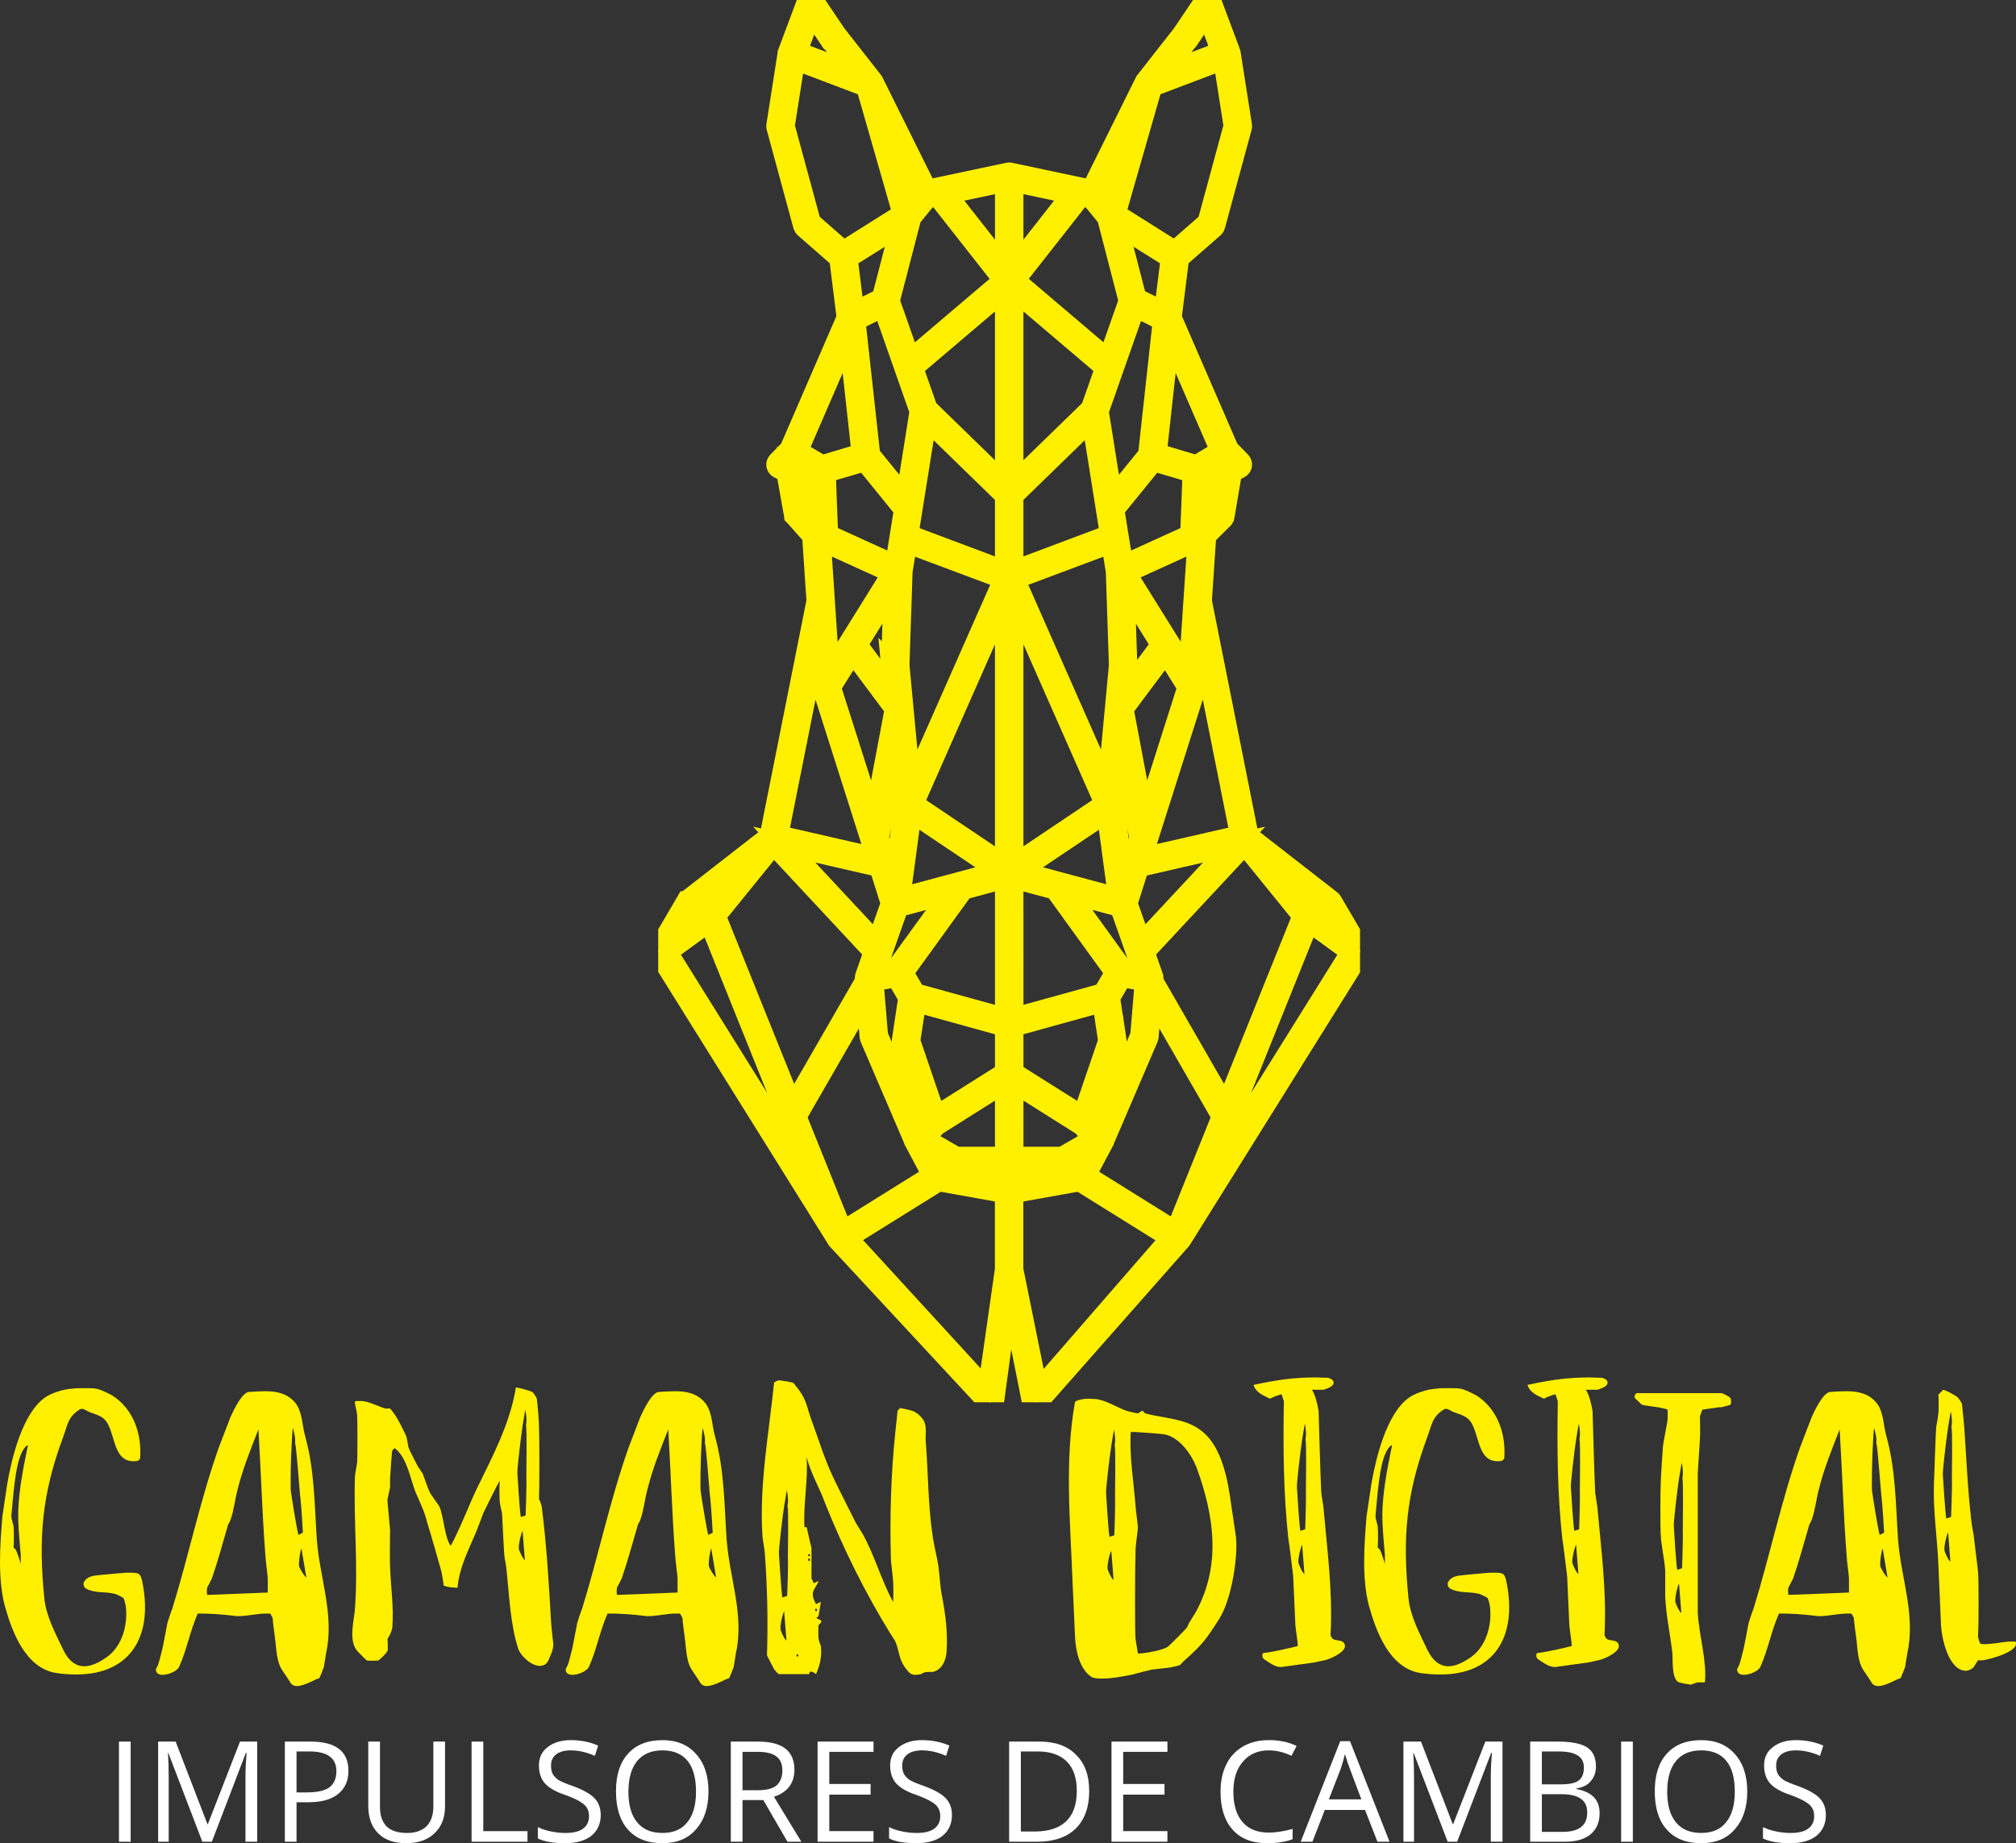 <?xml version="1.0" encoding="UTF-8" standalone="no"?>
<svg
   xmlns:dc="http://purl.org/dc/elements/1.1/"
   xmlns:cc="http://creativecommons.org/ns#"
   xmlns:rdf="http://www.w3.org/1999/02/22-rdf-syntax-ns#"
   xmlns:svg="http://www.w3.org/2000/svg"
   xmlns="http://www.w3.org/2000/svg"
   xmlns:xlink="http://www.w3.org/1999/xlink"
   xmlns:sodipodi="http://sodipodi.sourceforge.net/DTD/sodipodi-0.dtd"
   xmlns:inkscape="http://www.inkscape.org/namespaces/inkscape"
   width="86.167pt"
   height="78.8pt"
   viewBox="0 0 86.167 78.8"
   version="1.2"
   id="svg188"
   sodipodi:docname="GAMANDIGITAL.svg"
   inkscape:version="1.0.1 (3bc2e813f5, 2020-09-07)">
  <rect x="0" y="0" width="86.167" height="78.8" fill="#333333" stroke="none"/>
  <sodipodi:namedview
     pagecolor="#ffffff"
     bordercolor="#666666"
     borderopacity="1"
     objecttolerance="10"
     gridtolerance="10"
     guidetolerance="10"
     inkscape:pageopacity="0"
     inkscape:pageshadow="2"
     inkscape:window-width="1549"
     inkscape:window-height="893"
     id="namedview190"
     showgrid="false"
     inkscape:zoom="5.4270834"
     inkscape:cx="65.761081"
     inkscape:cy="49.824371"
     inkscape:window-x="258"
     inkscape:window-y="14"
     inkscape:window-maximized="0"
     inkscape:current-layer="surface1"
     inkscape:document-rotation="0"
     inkscape:pagecheckerboard="true" />
  <defs
     id="defs79">
    <g
       id="g74">
      <symbol
         overflow="visible"
         id="glyph1-0">
        <path
           style="stroke:none"
           d="M 0.562,-4.281 H 3.031 V 0 H 0.562 Z M 0.875,-0.312 H 2.719 V -3.984 H 0.875 Z m 0,0"
           id="path2" />
      </symbol>
      <symbol
         overflow="visible"
         id="glyph1-1">
        <path
           style="stroke:none"
           d="m 0.594,0 v -4.281 h 0.5 V 0 Z m 0,0"
           id="path5" />
      </symbol>
      <symbol
         overflow="visible"
         id="glyph1-2">
        <path
           style="stroke:none"
           d="M 2.484,0 1.031,-3.797 H 1.016 c 0.02,0.305 0.031,0.664 0.031,1.078 V 0 H 0.594 v -4.281 h 0.75 L 2.703,-0.75 H 2.719 l 1.375,-3.531 H 4.828 V 0 h -0.5 v -2.766 c 0,-0.312 0.016,-0.656 0.047,-1.031 H 4.344 L 2.891,0 Z m 0,0"
           id="path8" />
      </symbol>
      <symbol
         overflow="visible"
         id="glyph1-3">
        <path
           style="stroke:none"
           d="m 3.312,-3.031 c 0,0.43 -0.152,0.762 -0.453,1 C 2.566,-1.801 2.145,-1.688 1.594,-1.688 h -0.5 V 0 h -0.5 v -4.281 h 1.109 c 1.07,0 1.609,0.418 1.609,1.25 z m -2.219,0.922 h 0.438 c 0.445,0 0.77,-0.07 0.969,-0.219 0.195,-0.145 0.297,-0.375 0.297,-0.688 0,-0.281 -0.094,-0.488 -0.281,-0.625 -0.188,-0.145 -0.48,-0.219 -0.875,-0.219 H 1.094 Z m 0,0"
           id="path11" />
      </symbol>
      <symbol
         overflow="visible"
         id="glyph1-4">
        <path
           style="stroke:none"
           d="m 3.828,-4.281 v 2.766 c 0,0.492 -0.152,0.875 -0.453,1.156 C 3.082,-0.078 2.68,0.062 2.172,0.062 1.648,0.062 1.25,-0.078 0.969,-0.359 0.688,-0.641 0.547,-1.031 0.547,-1.531 v -2.75 h 0.5 v 2.797 c 0,0.355 0.094,0.633 0.281,0.828 0.195,0.188 0.488,0.281 0.875,0.281 0.352,0 0.629,-0.094 0.828,-0.281 C 3.227,-0.852 3.328,-1.133 3.328,-1.5 v -2.781 z m 0,0"
           id="path14" />
      </symbol>
      <symbol
         overflow="visible"
         id="glyph1-5">
        <path
           style="stroke:none"
           d="m 0.594,0 v -4.281 h 0.5 v 3.828 H 2.984 V 0 Z m 0,0"
           id="path17" />
      </symbol>
      <symbol
         overflow="visible"
         id="glyph1-6">
        <path
           style="stroke:none"
           d="M 3,-1.141 C 3,-0.766 2.863,-0.469 2.594,-0.25 2.32,-0.039 1.953,0.062 1.484,0.062 0.973,0.062 0.582,-0.004 0.312,-0.141 V -0.625 c 0.176,0.086 0.367,0.148 0.578,0.188 0.207,0.043 0.41,0.062 0.609,0.062 0.332,0 0.582,-0.062 0.75,-0.188 C 2.414,-0.688 2.5,-0.863 2.5,-1.094 2.5,-1.238 2.469,-1.359 2.406,-1.453 2.352,-1.547 2.254,-1.633 2.109,-1.719 1.973,-1.801 1.766,-1.895 1.484,-2 c -0.406,-0.133 -0.699,-0.301 -0.875,-0.5 -0.168,-0.195 -0.25,-0.453 -0.25,-0.766 0,-0.332 0.125,-0.594 0.375,-0.781 0.25,-0.195 0.578,-0.297 0.984,-0.297 0.426,0 0.816,0.078 1.172,0.234 L 2.75,-3.672 C 2.395,-3.828 2.051,-3.906 1.719,-3.906 c -0.273,0 -0.48,0.059 -0.625,0.172 -0.148,0.117 -0.219,0.273 -0.219,0.469 0,0.156 0.023,0.281 0.078,0.375 0.051,0.094 0.141,0.184 0.266,0.266 0.133,0.074 0.336,0.156 0.609,0.25 C 2.273,-2.207 2.582,-2.031 2.75,-1.844 2.914,-1.664 3,-1.43 3,-1.141 Z m 0,0"
           id="path20" />
      </symbol>
      <symbol
         overflow="visible"
         id="glyph1-7">
        <path
           style="stroke:none"
           d="m 4.312,-2.141 c 0,0.68 -0.18,1.215 -0.531,1.609 C 3.438,-0.133 2.957,0.062 2.344,0.062 1.707,0.062 1.219,-0.129 0.875,-0.516 0.531,-0.898 0.359,-1.445 0.359,-2.156 c 0,-0.695 0.172,-1.234 0.516,-1.609 0.344,-0.383 0.832,-0.578 1.469,-0.578 0.613,0 1.094,0.199 1.438,0.594 0.352,0.387 0.531,0.922 0.531,1.609 z m -3.422,0 c 0,0.574 0.125,1.012 0.375,1.312 0.25,0.305 0.609,0.453 1.078,0.453 0.469,0 0.82,-0.148 1.062,-0.453 0.25,-0.301 0.375,-0.738 0.375,-1.312 0,-0.582 -0.121,-1.02 -0.359,-1.312 C 3.18,-3.754 2.82,-3.906 2.344,-3.906 c -0.469,0 -0.828,0.152 -1.078,0.453 -0.25,0.305 -0.375,0.742 -0.375,1.312 z m 0,0"
           id="path23" />
      </symbol>
      <symbol
         overflow="visible"
         id="glyph1-8">
        <path
           style="stroke:none"
           d="M 1.094,-1.781 V 0 h -0.5 v -4.281 h 1.172 c 0.52,0 0.906,0.102 1.156,0.297 0.258,0.199 0.391,0.5 0.391,0.906 0,0.574 -0.293,0.961 -0.875,1.156 L 3.609,0 h -0.594 l -1.031,-1.781 z m 0,-0.422 h 0.672 c 0.352,0 0.613,-0.066 0.781,-0.203 0.164,-0.145 0.25,-0.359 0.25,-0.641 0,-0.281 -0.09,-0.484 -0.266,-0.609 -0.168,-0.125 -0.434,-0.188 -0.797,-0.188 H 1.094 Z m 0,0"
           id="path26" />
      </symbol>
      <symbol
         overflow="visible"
         id="glyph1-9">
        <path
           style="stroke:none"
           d="M 2.984,0 H 0.594 v -4.281 h 2.391 v 0.438 H 1.094 v 1.375 h 1.766 v 0.453 H 1.094 v 1.562 h 1.891 z m 0,0"
           id="path29" />
      </symbol>
      <symbol
         overflow="visible"
         id="glyph1-10">
        <path
           style="stroke:none"
           d=""
           id="path32" />
      </symbol>
      <symbol
         overflow="visible"
         id="glyph1-11">
        <path
           style="stroke:none"
           d="m 4.016,-2.188 c 0,0.711 -0.195,1.25 -0.578,1.625 C 3.051,-0.188 2.5,0 1.781,0 h -1.188 v -4.281 h 1.312 c 0.664,0 1.18,0.188 1.547,0.562 0.375,0.367 0.562,0.875 0.562,1.531 z m -0.531,0.016 c 0,-0.551 -0.141,-0.969 -0.422,-1.25 -0.281,-0.289 -0.699,-0.438 -1.25,-0.438 H 1.094 V -0.438 H 1.688 c 0.594,0 1.039,-0.145 1.344,-0.438 0.301,-0.289 0.453,-0.723 0.453,-1.297 z m 0,0"
           id="path35" />
      </symbol>
      <symbol
         overflow="visible"
         id="glyph1-12">
        <path
           style="stroke:none"
           d="m 2.422,-3.906 c -0.469,0 -0.84,0.164 -1.109,0.484 -0.273,0.312 -0.406,0.742 -0.406,1.281 0,0.562 0.129,0.996 0.391,1.297 0.258,0.305 0.633,0.453 1.125,0.453 0.289,0 0.629,-0.051 1.016,-0.156 v 0.438 C 3.145,0.004 2.781,0.062 2.344,0.062 c -0.637,0 -1.125,-0.191 -1.469,-0.578 -0.344,-0.383 -0.516,-0.926 -0.516,-1.625 0,-0.445 0.082,-0.836 0.25,-1.172 0.164,-0.332 0.406,-0.586 0.719,-0.766 0.312,-0.176 0.676,-0.266 1.094,-0.266 0.457,0 0.852,0.086 1.188,0.25 l -0.219,0.422 C 3.066,-3.828 2.742,-3.906 2.422,-3.906 Z m 0,0"
           id="path38" />
      </symbol>
      <symbol
         overflow="visible"
         id="glyph1-13">
        <path
           style="stroke:none"
           d="M 3.281,0 2.75,-1.359 H 1.031 L 0.5,0 H 0 L 1.688,-4.297 H 2.109 L 3.797,0 Z m -0.688,-1.812 -0.5,-1.328 C 2.031,-3.305 1.961,-3.508 1.891,-3.75 1.848,-3.562 1.789,-3.359 1.719,-3.141 L 1.203,-1.812 Z m 0,0"
           id="path41" />
      </symbol>
      <symbol
         overflow="visible"
         id="glyph1-14">
        <path
           style="stroke:none"
           d="m 0.594,-4.281 h 1.203 c 0.57,0 0.984,0.086 1.234,0.25 0.25,0.168 0.375,0.438 0.375,0.812 0,0.25 -0.074,0.461 -0.219,0.625 -0.137,0.168 -0.34,0.273 -0.609,0.312 V -2.25 c 0.656,0.117 0.984,0.461 0.984,1.031 0,0.387 -0.133,0.688 -0.391,0.906 C 2.91,-0.102 2.547,0 2.078,0 H 0.594 Z m 0.5,1.828 h 0.812 c 0.352,0 0.602,-0.051 0.75,-0.156 0.156,-0.113 0.234,-0.301 0.234,-0.562 C 2.891,-3.41 2.801,-3.582 2.625,-3.688 2.457,-3.801 2.188,-3.859 1.812,-3.859 H 1.094 Z m 0,0.422 v 1.609 h 0.891 c 0.344,0 0.602,-0.066 0.781,-0.203 0.176,-0.133 0.266,-0.344 0.266,-0.625 0,-0.27 -0.094,-0.469 -0.281,-0.594 -0.18,-0.125 -0.449,-0.188 -0.812,-0.188 z m 0,0"
           id="path44" />
      </symbol>
      <symbol
         overflow="visible"
         id="glyph0-0">
        <path
           style="stroke:none"
           d="m 2.848,0 c 0.305,0.047 0.594,0.062 0.863,0.062 2.238,0 3.297,-1.551 2.816,-3.949 -0.082,-0.402 -0.16,-0.402 -0.578,-0.402 -0.047,0 -0.094,0 -0.125,0 -0.227,0.02 -0.992,0.082 -1.09,0.098 -0.254,0.031 -0.559,0.031 -0.703,0.305 -0.047,0.109 0,0.238 0.113,0.289 0.367,0.191 0.781,0.109 1.184,0.207 0.094,0.016 0.367,0.16 0.398,0.191 0.016,0.031 0.098,0.305 0.098,0.398 0.078,0.754 -0.16,1.633 -0.785,2.098 -0.352,0.254 -0.688,0.414 -0.992,0.414 -0.367,0 -0.672,-0.223 -0.91,-0.719 -0.32,-0.672 -0.723,-1.422 -0.801,-2.191 -0.258,-2.609 -0.098,-4.449 0.801,-6.879 0.207,-0.559 0.207,-0.863 0.703,-1.184 0.031,-0.016 0.062,-0.031 0.094,-0.031 0.113,0 0.227,0.094 0.305,0.125 0.305,0.129 0.609,0.16 0.801,0.496 0.336,0.609 0.289,1.617 1.105,1.617 0.062,0 0.125,0 0.191,-0.016 0.016,-0.016 0.094,-0.082 0.094,-0.098 0.082,-1.055 -0.285,-2.125 -1.199,-2.703 -0.094,-0.047 -0.543,-0.285 -0.703,-0.285 -0.062,-0.02 -0.273,-0.02 -0.48,-0.02 -0.207,0 -0.43,0 -0.512,0.02 -0.352,0.016 -0.895,0.176 -1.199,0.398 C 1.391,-11.055 0.945,-9.199 0.75,-8.078 0.703,-7.773 0.559,-6.801 0.543,-6.688 0.449,-5.488 0.336,-4.094 0.641,-2.895 0.945,-1.793 1.52,-0.207 2.848,0 Z M 1.121,-5.262 c 0,-0.016 -0.082,-0.082 -0.098,-0.098 0.016,-0.129 0.016,-0.77 0,-0.895 0,-0.051 -0.094,-0.367 -0.094,-0.402 0,-0.016 0,-0.078 0,-0.094 0.016,-0.176 0.078,-0.863 0.094,-1.008 0.062,-0.48 0.16,-1.695 0.594,-1.984 0.016,0.016 0.016,0.078 0,0.094 -0.211,1.043 -0.449,2.211 -0.387,3.297 0,0.129 0.082,1.168 0.098,1.297 0,0.047 0,0.336 0,0.398 C 1.312,-4.75 1.168,-5.184 1.121,-5.262 Z m 0,0"
           id="path47" />
      </symbol>
      <symbol
         overflow="visible"
         id="glyph0-1">
        <path
           style="stroke:none"
           d="m 5.758,0.449 c 0.066,0.078 0.16,0.109 0.258,0.109 0.352,0 0.863,-0.352 0.941,-0.32 0.051,-0.062 0.18,-0.414 0.211,-0.496 0.016,-0.062 0.078,-0.527 0.094,-0.59 C 7.629,-2.496 6.977,-4.094 6.863,-5.742 6.766,-7.199 6.766,-8.703 6.367,-10.125 6.238,-10.574 6.254,-11.133 5.969,-11.52 c -0.336,-0.43 -0.801,-0.527 -1.312,-0.527 -0.227,0 -0.465,0.016 -0.688,0.031 C 3.664,-12 3.297,-11.215 3.168,-10.926 3.086,-10.719 2.75,-9.824 2.672,-9.629 1.871,-7.359 1.391,-5.023 0.688,-2.75 c -0.031,0.062 -0.191,0.543 -0.207,0.605 -0.016,0.098 -0.176,0.898 -0.191,0.992 -0.031,0.16 -0.176,0.719 -0.211,0.801 0,0.016 -0.094,0.176 -0.094,0.191 0,0.176 0.129,0.238 0.289,0.238 0.27,0 0.637,-0.176 0.703,-0.336 0.336,-0.734 0.465,-1.535 0.801,-2.285 0.496,0 1.008,0.031 1.504,0.094 0.062,0 0.125,0.02 0.191,0.02 0.414,0 0.832,-0.113 1.246,-0.113 0.047,0 0.098,0 0.145,0 0.031,0.016 0.098,0.16 0.113,0.191 0,0.078 0.078,0.719 0.094,0.801 0.066,0.43 0.051,0.992 0.289,1.391 0.062,0.098 0.352,0.512 0.398,0.609 z M 2.176,-3.648 C 2.191,-3.68 2.367,-4 2.383,-4.047 c 0.258,-0.754 0.465,-1.52 0.688,-2.289 0,-0.016 0.098,-0.176 0.098,-0.191 0.16,-0.449 0.191,-0.863 0.305,-1.297 0.223,-0.91 0.559,-1.727 0.895,-2.59 0.113,1.824 0.16,3.648 0.305,5.473 0,0.094 0.094,0.812 0.094,0.895 0,0.094 0,0.512 0,0.605 -0.367,0.02 -2.109,0.082 -2.492,0.098 -0.02,0 -0.082,0 -0.098,0 -0.016,-0.047 -0.016,-0.254 0,-0.305 z m 3.934,-0.91 c -0.031,-0.16 0.035,-0.625 0.098,-0.77 l 0.207,1.234 c -0.062,0 -0.305,-0.418 -0.305,-0.465 z M 5.758,-7.758 c -0.031,-0.145 0,-1.535 0.035,-2.047 0,-0.113 0.031,-0.578 0.047,-0.672 0.031,0.094 0.129,0.461 0.094,0.621 C 6,-9.598 6.109,-8.016 6.145,-7.648 6.207,-7.184 6.27,-6 6.27,-6 L 6.078,-5.902 C 6,-6.207 5.793,-7.488 5.758,-7.758 Z m 0,0"
           id="path50" />
      </symbol>
      <symbol
         overflow="visible"
         id="glyph0-2">
        <path
           style="stroke:none"
           d="m 8.496,-0.305 c 0.16,0 0.301,-0.078 0.367,-0.238 C 8.941,-0.734 9.086,-1.008 9.07,-1.246 9.055,-1.344 8.973,-2.145 8.973,-2.238 8.879,-3.887 8.781,-5.504 8.574,-7.137 8.559,-7.184 8.496,-7.391 8.461,-7.422 c 0.02,-0.465 0.02,-2.641 0,-3.105 0,-0.176 -0.062,-1.008 -0.094,-1.184 0,-0.062 -0.145,-0.27 -0.191,-0.305 -0.098,-0.047 -0.594,-0.191 -0.703,-0.191 -0.258,1.57 -1.008,2.961 -1.699,4.383 C 5.406,-7.039 5.102,-6.207 4.688,-5.438 4.414,-5.793 4.398,-6.703 4.191,-7.137 4.16,-7.199 3.809,-7.664 3.793,-7.727 3.742,-7.809 3.52,-8.445 3.488,-8.527 3.473,-8.559 3.297,-8.797 3.281,-8.832 3.199,-8.992 2.91,-9.551 2.895,-9.613 2.863,-9.664 2.816,-10.078 2.785,-10.125 2.75,-10.223 2.465,-10.781 2.383,-10.91 c -0.047,-0.098 -0.254,-0.367 -0.289,-0.398 0,0 -0.031,0 -0.062,0 -0.047,0 -0.129,0 -0.145,0 -0.285,-0.082 -0.59,-0.258 -0.895,-0.305 -0.031,-0.016 -0.113,-0.016 -0.191,-0.016 -0.098,0 -0.176,0 -0.207,0.016 0,0.016 0,0.078 0,0.094 0.016,0.051 0.094,0.449 0.094,0.496 0.016,0.305 0.016,1.695 0,2 0,0.066 -0.094,0.543 -0.094,0.594 -0.066,1.984 0.141,3.711 0,5.68 -0.035,0.512 -0.289,1.328 0.094,1.805 0.098,0.098 0.383,0.387 0.398,0.402 0.051,0.016 0.145,0.016 0.258,0.016 0.113,0 0.223,0 0.258,-0.016 0.078,-0.051 0.352,-0.32 0.383,-0.402 0.031,-0.047 0,-0.445 0,-0.512 C 2,-1.473 2.078,-1.633 2.094,-1.648 c 0.035,-0.062 0.098,-0.27 0.098,-0.305 0.062,-0.941 -0.062,-1.613 -0.098,-2.59 -0.016,-0.16 0,-1.426 0,-1.586 C 2.078,-6.254 2,-7.215 1.984,-7.328 c 0,-0.016 0,-0.094 0,-0.094 C 2,-7.473 2.078,-7.871 2.094,-7.934 c 0,-0.031 0,-0.352 0,-0.387 0.02,-0.352 0.082,-1.199 0.098,-1.199 l 0.098,-0.094 c 0.527,0.383 0.672,1.328 0.895,1.887 0.031,0.062 0.273,0.625 0.305,0.703 0.031,0.066 0.176,0.48 0.191,0.594 0.145,0.445 0.559,1.918 0.609,2.094 0.016,0.082 0.094,0.512 0.094,0.594 0.191,0.078 0.383,0.094 0.594,0.094 C 5.055,-4.527 5.438,-5.23 5.773,-6.031 5.809,-6.109 6.047,-6.75 6.078,-6.832 6.176,-7.039 6.656,-8.016 6.781,-8.223 c -0.016,0.129 -0.016,0.75 0,0.895 0,0.051 0.082,0.449 0.098,0.496 0.016,0.176 0.078,1.617 0.098,1.793 0,0.062 0.094,0.543 0.094,0.609 0.113,1.07 0.16,2.336 0.496,3.375 0.098,0.32 0.559,0.75 0.93,0.75 z M 7.598,-5.328 c -0.016,-0.16 0.082,-0.605 0.16,-0.75 l 0.098,1.246 c -0.066,0 -0.273,-0.445 -0.258,-0.496 z m -0.062,-3.215 c -0.016,-0.145 0.145,-1.52 0.223,-2.031 0.016,-0.113 0.098,-0.574 0.113,-0.672 0.031,0.098 0.078,0.48 0.031,0.641 0.047,0.254 0.016,1.84 0.016,2.207 0.016,0.48 -0.031,1.664 -0.031,1.664 l -0.207,0.062 C 7.629,-6.977 7.551,-8.27 7.535,-8.543 Z m 0,0"
           id="path53" />
      </symbol>
      <symbol
         overflow="visible"
         id="glyph0-3">
        <path
           style="stroke:none"
           d="m 0.992,-0.16 c 0.047,0.062 0.176,0.207 0.207,0.207 h 1.297 c 0,-0.078 0.031,-0.109 0.078,-0.109 0.082,0 0.211,0.109 0.211,0.109 0.176,-0.398 0.254,-0.766 0.207,-1.199 -0.016,-0.031 -0.098,-0.27 -0.098,-0.305 -0.016,-0.094 -0.016,-0.512 0,-0.59 0,-0.031 0.176,-0.113 0.098,-0.207 -0.031,-0.02 -0.176,-0.082 -0.207,-0.098 0.031,0 0.094,-0.062 0.109,-0.098 0.016,-0.094 0.082,-0.512 0.098,-0.59 l -0.207,0.094 C 2.48,-3.504 2.75,-3.551 2.895,-3.934 L 2.688,-3.84 2.59,-4.047 c 0,-0.191 0,-1.105 0,-1.297 0,-0.031 -0.094,-0.352 -0.094,-0.398 C 2.48,-5.809 2.398,-6.16 2.383,-6.238 h -0.094 c -0.051,-1.023 0.16,-1.969 0.094,-2.992 0.176,0.703 0.562,1.328 0.801,2 0.77,1.918 1.711,3.824 2.801,5.582 0.016,0.031 0.176,0.258 0.191,0.305 0.16,0.367 0.145,0.734 0.398,1.086 0.176,0.242 0.258,0.336 0.465,0.336 0.062,0 0.145,-0.016 0.238,-0.031 0.066,-0.062 0.195,-0.094 0.273,-0.094 0.098,0 0.207,0 0.223,0 0.418,-0.098 0.578,-0.527 0.594,-0.914 C 8.414,-1.777 8.32,-2.48 8.176,-3.246 8.062,-3.777 8.078,-4.32 7.965,-4.848 7.918,-5.07 7.773,-5.773 7.773,-5.84 7.566,-7.184 7.582,-8.574 7.473,-9.918 c -0.02,-0.305 0.062,-0.625 -0.098,-0.895 -0.082,-0.145 -0.32,-0.355 -0.496,-0.402 -0.145,-0.047 -0.496,-0.113 -0.496,-0.113 l -0.113,0.113 c 0,0 -0.062,0.625 -0.094,0.895 -0.191,1.824 -0.242,3.633 -0.191,5.473 0,0.098 0.094,0.816 0.094,0.914 0.016,0.125 0.016,0.75 0,0.895 C 5.566,-3.984 5.297,-5.008 4.785,-5.934 4.75,-5.984 4.512,-6.383 4.48,-6.43 c -0.191,-0.387 -0.898,-1.777 -0.992,-2 -0.352,-0.754 -0.609,-1.602 -0.898,-2.383 -0.254,-0.723 -0.207,-0.898 -0.703,-1.504 -0.016,-0.035 -0.094,-0.098 -0.094,-0.098 -0.113,-0.031 -0.527,-0.098 -0.594,-0.098 -0.047,0 -0.176,0.066 -0.207,0.098 -0.223,2.191 -0.641,4.352 -0.496,6.574 0,0.082 0.098,0.625 0.098,0.703 0.109,1.441 0.141,2.93 0.094,4.387 0.047,0.094 0.258,0.512 0.305,0.59 z m 0.992,-0.641 c 0.062,0 0.062,0.098 0,0.098 -0.047,0 -0.047,-0.098 0,-0.098 z M 2.785,-2.75 c 0.062,0.016 0.062,0.094 0,0.109 -0.051,0 -0.051,-0.125 0,-0.109 z M 2.496,-4.895 c 0.047,0 0.047,0.109 0,0.109 -0.066,0 -0.066,-0.109 0,-0.109 z m 0,-0.191 c 0.047,0 0.047,0.094 0,0.094 -0.066,0 -0.066,-0.094 0,-0.094 z M 1.266,-1.887 C 1.246,-2.047 1.344,-2.496 1.422,-2.641 l 0.098,1.25 c -0.062,0 -0.273,-0.449 -0.254,-0.496 z M 1.199,-5.102 c -0.016,-0.145 0.145,-1.52 0.223,-2.035 0.02,-0.109 0.098,-0.574 0.113,-0.672 0.031,0.098 0.082,0.48 0.031,0.641 0.051,0.258 0.016,1.84 0.016,2.207 0.02,0.48 -0.031,1.664 -0.031,1.664 L 1.344,-3.23 C 1.297,-3.535 1.215,-4.832 1.199,-5.102 Z m 0,0"
           id="path56" />
      </symbol>
      <symbol
         overflow="visible"
         id="glyph0-4">
        <path
           style="stroke:none"
           d=""
           id="path59" />
      </symbol>
      <symbol
         overflow="visible"
         id="glyph0-5">
        <path
           style="stroke:none"
           d="m 1.488,0.16 c 0.094,0.062 0.27,0.078 0.465,0.078 0.461,0 1.07,-0.125 1.328,-0.176 C 3.359,0.031 4,-0.129 4.078,-0.145 4.16,-0.16 4.801,-0.223 4.879,-0.238 4.977,-0.258 5.246,-0.32 5.277,-0.336 5.312,-0.352 5.457,-0.527 5.488,-0.543 6.238,-1.215 6.414,-1.441 6.977,-2.336 7.488,-3.152 7.773,-4.941 7.68,-5.824 7.664,-5.969 7.488,-7.086 7.473,-7.215 7.344,-8.207 7.086,-9.629 6.27,-10.301 c -0.688,-0.594 -1.664,-0.578 -2.477,-0.801 -0.016,-0.016 -0.098,-0.113 -0.113,-0.113 -0.016,0 -0.176,0.113 -0.191,0.113 -0.066,0 -0.418,-0.082 -0.496,-0.113 -0.383,-0.129 -0.863,-0.449 -1.297,-0.496 -0.094,0 -0.207,-0.016 -0.32,-0.016 -0.191,0 -0.414,0.031 -0.574,0.129 -0.449,2.512 -0.207,5.039 -0.113,7.566 0.016,0.238 0.098,2.254 0.113,2.496 0.031,0.559 0.176,1.344 0.688,1.695 z m 1.902,-1.602 c -0.031,-0.125 -0.031,-2.848 0,-3.887 0,-0.094 0.098,-0.801 0.098,-0.895 0,-0.098 -0.098,-0.801 -0.098,-0.895 -0.078,-1.059 -0.27,-2.113 -0.207,-3.184 0.031,0 0.176,0 0.207,0 0.289,0.016 1.121,0.078 1.184,0.094 0.656,0.082 1.184,0.832 1.41,1.391 0.766,2.082 1.07,4.176 0,6.176 -0.035,0.051 -0.273,0.449 -0.305,0.496 -0.016,0.031 -0.082,0.191 -0.098,0.207 -0.109,0.129 -0.672,0.691 -0.797,0.801 -0.18,0.16 -1.027,0.305 -1.25,0.305 -0.031,0 -0.047,-0.016 -0.047,-0.016 z M 2.191,-4.48 c -0.016,-0.16 0.082,-0.605 0.16,-0.75 l 0.098,1.246 c -0.066,0 -0.273,-0.445 -0.258,-0.496 z m -0.062,-3.215 c -0.016,-0.145 0.145,-1.52 0.223,-2.031 0.016,-0.113 0.098,-0.574 0.113,-0.672 0.031,0.098 0.078,0.48 0.031,0.641 0.047,0.254 0.016,1.84 0.016,2.207 0.016,0.48 -0.031,1.664 -0.031,1.664 l -0.207,0.062 C 2.223,-6.129 2.145,-7.422 2.129,-7.695 Z m 0,0"
           id="path62" />
      </symbol>
      <symbol
         overflow="visible"
         id="glyph0-6">
        <path
           style="stroke:none"
           d="m 0.801,-0.559 c 0.145,0.094 0.414,0.301 0.656,0.301 0.016,0 0.031,0 0.047,0 0.254,-0.031 1.23,-0.176 1.391,-0.191 0.082,-0.016 0.434,-0.094 0.496,-0.109 0.207,-0.051 0.961,-0.371 0.801,-0.688 C 4.094,-1.441 3.84,-1.359 3.695,-1.457 3.664,-1.473 3.582,-1.617 3.598,-1.648 3.695,-3.488 3.457,-5.23 3.297,-7.039 c 0,-0.062 -0.098,-0.625 -0.098,-0.688 -0.031,-0.527 -0.098,-2.977 -0.113,-3.488 -0.062,-0.305 -0.125,-0.641 -0.285,-0.895 0.16,0 0.336,0 0.496,0 0.078,-0.031 0.559,-0.145 0.398,-0.402 -0.016,-0.031 -0.16,-0.109 -0.207,-0.109 -0.191,0 -0.367,-0.016 -0.527,-0.016 -0.945,0 -1.68,0.109 -2.656,0.32 0.109,0.336 0.383,0.43 0.703,0.59 0.145,-0.078 0.32,-0.145 0.496,-0.191 l 0.098,0.305 c -0.035,1.949 -0.02,3.934 0.191,5.871 0.031,0.16 0.191,1.438 0.207,1.598 0.016,0.211 0.078,1.891 0.094,2.098 0,0.078 0.098,0.719 0.098,0.801 0,0.016 0,0.078 0,0.094 C 1.727,-1.039 1.184,-0.91 0.703,-0.848 0.656,-0.719 0.688,-0.625 0.801,-0.559 Z M 2.223,-4.734 C 2.207,-4.895 2.305,-5.344 2.383,-5.488 l 0.098,1.25 c -0.066,0 -0.273,-0.449 -0.258,-0.496 z m -0.062,-3.215 C 2.145,-8.094 2.305,-9.469 2.383,-9.984 c 0.016,-0.109 0.098,-0.574 0.113,-0.672 0.031,0.098 0.078,0.48 0.031,0.641 0.047,0.258 0.016,1.84 0.016,2.207 0.016,0.48 -0.031,1.664 -0.031,1.664 L 2.305,-6.078 C 2.254,-6.383 2.176,-7.68 2.16,-7.949 Z m 0,0"
           id="path65" />
      </symbol>
      <symbol
         overflow="visible"
         id="glyph0-7">
        <path
           style="stroke:none"
           d="m 2.191,0.398 c 0.098,0.035 0.449,0.098 0.512,0.098 0.016,0 0.258,-0.098 0.289,-0.098 0.094,0 0.207,0 0.305,0 0.094,-0.91 -0.258,-2.031 -0.305,-2.988 0,-0.883 0,-5.008 0,-5.891 0,-0.156 0.094,-1.422 0.094,-1.582 0.016,-0.098 0,-0.816 0,-0.91 0.016,-0.051 0.082,-0.258 0.113,-0.289 0.098,-0.016 0.594,-0.082 0.688,-0.098 0.016,0 0.098,0 0.113,0 0.113,-0.031 0.383,-0.094 0.383,-0.109 0.047,-0.035 0.047,-0.242 0,-0.289 C 4.336,-11.82 4.062,-11.965 4,-11.965 H 0.398 c -0.062,0 -0.141,0.145 -0.094,0.207 0.062,0.062 0.27,0.273 0.305,0.289 0.062,0.031 0.621,0.094 0.688,0.109 0.109,0.016 0.398,0.082 0.398,0.098 0.016,0.016 0.016,0.367 0,0.496 -0.016,0.109 -0.191,0.992 -0.191,1.086 -0.016,0.211 -0.098,1.395 -0.098,1.695 -0.016,0.355 -0.016,1.746 0,2 0.016,0.527 0.16,1.074 0.195,1.602 0,0.113 0,0.977 0,1.086 0.031,0.816 0.207,1.602 0.301,2.402 C 1.938,-0.625 1.855,0.289 2.191,0.398 Z M 2.031,-3.07 C 2.016,-3.23 2.113,-3.68 2.191,-3.824 l 0.098,1.25 c -0.066,0 -0.273,-0.449 -0.258,-0.496 z m -0.062,-3.215 c -0.016,-0.145 0.145,-1.523 0.223,-2.035 0.016,-0.109 0.098,-0.574 0.113,-0.672 0.031,0.098 0.078,0.48 0.031,0.641 0.047,0.258 0.016,1.84 0.016,2.207 0.016,0.48 -0.031,1.664 -0.031,1.664 L 2.113,-4.414 C 2.062,-4.719 1.984,-6.016 1.969,-6.285 Z m 0,0"
           id="path68" />
      </symbol>
      <symbol
         overflow="visible"
         id="glyph0-8">
        <path
           style="stroke:none"
           d="m 1.871,-0.098 c 0.098,0 0.207,-0.047 0.32,-0.141 0.016,-0.035 0.176,-0.289 0.191,-0.305 0,0 0.031,0 0.066,0 0.047,0 0.125,0 0.141,0 0.227,-0.031 1.602,-0.367 1.395,-0.801 -0.066,0 -0.113,0 -0.176,0 -0.32,0 -0.48,0.062 -0.914,0.098 -0.047,0 -0.16,0.016 -0.238,0.016 -0.082,0 -0.16,-0.016 -0.16,-0.016 -0.066,-0.051 -0.129,-0.32 -0.113,-0.387 0.031,-0.414 0.031,-2.285 0,-2.703 0,-0.047 -0.145,-1.168 -0.191,-1.582 C 2.176,-5.984 2.094,-6.465 2.094,-6.527 1.938,-7.855 1.887,-9.184 1.793,-10.512 1.777,-10.766 1.695,-11.453 1.695,-11.504 1.68,-11.566 1.535,-11.773 1.488,-11.805 1.344,-11.918 0.91,-12.125 0.895,-12.109 L 0.688,-11.902 c 0.016,0.113 0.016,0.672 0,0.801 0,0.047 -0.078,0.527 -0.094,0.59 -0.02,0.242 -0.082,1.984 -0.098,2.496 -0.031,1.137 0.145,2.258 0.191,3.391 0.016,0.258 0.098,2.336 0.113,2.594 0.031,0.543 0.32,1.934 1.07,1.934 z M 0.945,-5.262 C 0.93,-5.422 1.023,-5.871 1.105,-6.016 l 0.094,1.25 c -0.062,0 -0.27,-0.449 -0.254,-0.496 z M 0.879,-8.48 C 0.863,-8.621 1.023,-10 1.105,-10.512 c 0.016,-0.109 0.094,-0.574 0.109,-0.672 0.031,0.098 0.082,0.48 0.031,0.641 0.051,0.258 0.02,1.84 0.02,2.207 0.016,0.48 -0.035,1.664 -0.035,1.664 l -0.207,0.066 c -0.047,-0.305 -0.129,-1.602 -0.145,-1.875 z m 0,0"
           id="path71" />
      </symbol>
    </g>
    <clipPath
       id="clip1">
      <path
         d="m 122.812,6.547 h 29.996 V 66.496 H 122.812 Z m 0,0"
         id="path76" />
    </clipPath>
  </defs>
  <g
     id="surface1"
     transform="translate(-94.679,-6.547)">
    <g
       style="fill:#fff000;fill-opacity:1"
       id="g83">
      <use
         xlink:href="#glyph0-0"
         x="94.237"
         y="78.071"
         id="use81"
         width="100%"
         height="100%" />
    </g>
    <g
       style="fill:#fff000;fill-opacity:1"
       id="g87">
      <use
         xlink:href="#glyph0-1"
         x="101.355"
         y="78.071"
         id="use85"
         width="100%"
         height="100%" />
    </g>
    <g
       style="fill:#fff000;fill-opacity:1"
       id="g91">
      <use
         xlink:href="#glyph0-2"
         x="109.257"
         y="78.071"
         id="use89"
         width="100%"
         height="100%" />
    </g>
    <g
       style="fill:#fff000;fill-opacity:1"
       id="g95">
      <use
         xlink:href="#glyph0-1"
         x="118.871"
         y="78.071"
         id="use93"
         width="100%"
         height="100%" />
    </g>
    <g
       style="fill:#fff000;fill-opacity:1"
       id="g99">
      <use
         xlink:href="#glyph0-3"
         x="126.773"
         y="78.071"
         id="use97"
         width="100%"
         height="100%" />
    </g>
    <g
       style="fill:#fff000;fill-opacity:1"
       id="g103">
      <use
         xlink:href="#glyph0-4"
         x="135.651"
         y="78.071"
         id="use101"
         width="100%"
         height="100%" />
    </g>
    <g
       style="fill:#fff000;fill-opacity:1"
       id="g107">
      <use
         xlink:href="#glyph0-5"
         x="139.826"
         y="78.071"
         id="use105"
         width="100%"
         height="100%" />
    </g>
    <g
       style="fill:#fff000;fill-opacity:1"
       id="g111">
      <use
         xlink:href="#glyph0-6"
         x="147.952"
         y="78.071"
         id="use109"
         width="100%"
         height="100%" />
    </g>
    <g
       style="fill:#fff000;fill-opacity:1"
       id="g115">
      <use
         xlink:href="#glyph0-0"
         x="152.543"
         y="78.071"
         id="use113"
         width="100%"
         height="100%" />
    </g>
    <g
       style="fill:#fff000;fill-opacity:1"
       id="g119">
      <use
         xlink:href="#glyph0-6"
         x="159.661"
         y="78.071"
         id="use117"
         width="100%"
         height="100%" />
    </g>
    <g
       style="fill:#fff000;fill-opacity:1"
       id="g123">
      <use
         xlink:href="#glyph0-7"
         x="164.252"
         y="78.071"
         id="use121"
         width="100%"
         height="100%" />
    </g>
    <g
       style="fill:#fff000;fill-opacity:1"
       id="g127">
      <use
         xlink:href="#glyph0-1"
         x="168.939"
         y="78.071"
         id="use125"
         width="100%"
         height="100%" />
    </g>
    <g
       style="fill:#fff000;fill-opacity:1"
       id="g131">
      <use
         xlink:href="#glyph0-8"
         x="176.841"
         y="78.071"
         id="use129"
         width="100%"
         height="100%" />
    </g>
    <g
       clip-path="url(#clip1)"
       clip-rule="nonzero"
       id="g135"
       style="display:inline;stroke:#fff000;stroke-opacity:1;stroke-width:0.9;stroke-miterlimit:4;stroke-dasharray:none;fill:#fff000;fill-opacity:1">
      <path
         style="fill:#fff000;fill-opacity:1;fill-rule:nonzero;stroke:#fff000;stroke-opacity:1;stroke-width:0.9;stroke-miterlimit:4;stroke-dasharray:none"
         d="m 145.828,57.848 4.793,-11.926 1.82,1.324 z m -0.891,1.367 -3.871,-2.414 0.773,-1.453 c 0,0 0,-0.004 0,-0.008 0.004,0 0.004,0 0.004,-0.004 l 1.895,-4.418 c 0.004,-0.012 0.008,-0.031 0.012,-0.047 l 0.152,-1.828 2.984,5.18 c 0.012,0.02 0.027,0.031 0.043,0.043 z m -5.91,6.84 -1.059,-5.234 v -3.285 l 2.859,-0.512 3.922,2.445 z m -4.16,-9.34 -0.551,-1.031 1.102,0.633 c 0.027,0.012 0.055,0.02 0.082,0.02 h 4.625 c 0.027,0 0.055,-0.008 0.078,-0.02 l 1.102,-0.633 -0.551,1.031 -2.941,0.531 z m 2.785,4.105 -0.746,5.234 -6.035,-6.586 3.926,-2.445 2.855,0.512 z m -8.961,-6.555 c 0.016,-0.012 0.031,-0.023 0.043,-0.043 l 2.984,-5.18 0.152,1.828 c 0.004,0.016 0.008,0.035 0.012,0.047 l 1.895,4.418 c 0,0.004 0,0.004 0.004,0.004 0,0.004 0,0.008 0,0.008 l 0.773,1.453 -3.871,2.414 z M 123.18,47.246 125,45.922 l 4.793,11.926 z m 1.039,-1.863 0.559,0.312 -1.293,0.941 z m 2.531,-2.027 -1.719,2.121 -0.586,-0.324 z m 0.992,-0.727 4.301,4.617 -0.371,1.059 c -0.004,0.012 -0.008,0.023 -0.008,0.035 0,0.004 0,0.008 0,0.012 0,0.004 -0.004,0.012 0,0.016 l 0.008,0.125 -3.121,5.418 -3.301,-8.207 z m 1.934,-9.176 0.164,2.461 c 0,0.004 0,0.004 0,0.008 0.004,0.008 0.004,0.016 0.008,0.027 0,0 0,0 0,0.004 l 2.316,7.293 -4.246,-0.973 z m -0.742,-5.027 -0.289,-1.379 0.82,0.844 0.219,0.227 0.043,1.09 z m -0.402,-1.934 c 0,-0.004 0,-0.004 -0.004,-0.004 l -0.23,-0.117 0.27,-0.281 1.066,0.629 0.035,0.93 -1.098,-1.129 c -0.012,-0.012 -0.027,-0.02 -0.039,-0.027 z m 2.426,-5.734 0.57,5.191 -1.719,0.512 -1.051,-0.625 z m -0.074,-3.18 2.332,-1.465 -0.828,3.199 -1.211,0.602 z m -1.566,-1.512 -1.121,-4.129 0.449,-2.863 3.07,1.164 1.566,5.461 -2.551,1.605 z m 0.047,-9.023 0.773,1.156 c 0.004,0 0.004,0.004 0.008,0.008 l 1.23,1.566 -2.652,-1.004 z m 3.961,6.406 0.691,1.395 -0.48,0.594 -1.062,-3.703 z m 0.965,1.559 0.461,-0.098 2.844,3.621 -4.02,3.418 -0.891,-2.535 0.926,-3.574 z m 0.016,9.023 -0.621,-1.766 3.969,-3.375 v 8.398 z m -0.824,5.387 0.793,-4.977 3.379,3.289 v 3.254 z m 0.219,11.5 3.953,-8.961 v 11.617 z m 0.09,8.113 -0.527,-0.902 2.582,-3.57 1.809,-0.484 v 6.023 z m 0.875,5.266 -1.105,-3.242 0.258,-1.695 3.836,1.062 v 1.992 z m 0.019,0.359 2.969,-1.871 v 3.238 h -2.113 l -1.371,-0.789 z m -1.691,-6.363 0.527,0.902 -0.277,1.848 c -0.004,0.027 -0.004,0.051 0.004,0.074 l 1.152,3.383 -0.43,0.484 -1.785,-4.164 -0.191,-2.301 c 0,-0.004 0,-0.004 0,-0.004 l -0.004,-0.031 z m -0.746,-0.68 0.125,-0.355 0.691,-1.957 2.301,-0.613 -2.383,3.289 -0.922,0.176 z m 0.027,-4.02 0.5,1.578 -0.613,1.738 -3.965,-4.254 z m 0.785,-5.656 0.285,3.031 -0.465,3.484 -0.66,-2.07 z m -1.941,-3.535 1.824,2.445 -0.922,4.898 -1.852,-5.82 z m 1.727,-3.367 -1.871,3.008 -0.852,1.363 -0.387,-5.809 0.07,0.051 c 0,0 0.004,0 0.004,0 0.008,0.008 0.016,0.012 0.023,0.016 z m -0.059,3.98 0.117,1.25 -1.605,-2.148 1.598,-2.57 -0.109,3.449 c -0.004,0.008 0,0.012 0,0.02 z m 0.551,-6.688 -0.188,1.168 -0.199,1.242 -2.898,-1.32 -0.055,-1.371 -0.047,-1.305 1.695,-0.5 z m 0.066,-0.418 L 131.852,26 l -0.633,-5.758 1.211,-0.602 1.574,4.488 z m 0.223,13.336 3.812,2.559 -4.309,1.156 z m -0.023,-0.891 -0.504,-5.359 0.133,-4.016 0.199,-1.246 4.172,1.562 z m 4.051,-26.062 v 3.805 l -2.559,-3.262 z m 0.316,38.492 2.969,1.871 0.516,0.578 -1.371,0.789 h -2.113 z m 0,-2.363 3.84,-1.062 0.254,1.695 -1.105,3.242 -2.988,-1.883 z m 0,-6.348 1.809,0.484 2.582,3.57 -0.527,0.902 -3.863,1.066 z m 0,-12.117 3.953,8.961 -3.953,2.656 z m 0,-4.227 3.379,-3.289 0.793,4.977 -4.172,1.566 z m 0,-8.84 3.969,3.375 -0.621,1.766 -3.348,3.258 z m 0,-4.598 2.559,0.543 -2.559,3.262 z m 3.363,0.715 0.68,0.832 0.926,3.574 -0.891,2.535 -4.02,-3.418 2.844,-3.621 z m 1.816,-3.27 -1.062,3.699 -0.48,-0.594 z m 0.758,-1.5 3.07,-1.164 0.449,2.863 -1.121,4.129 -1.414,1.238 -2.551,-1.605 z m 1.57,-2.031 c 0.004,-0.004 0.004,-0.008 0.008,-0.008 l 0.773,-1.156 0.641,1.727 -2.652,1.004 z m -1.031,11.707 -1.211,-0.602 -0.828,-3.199 2.332,1.465 z m 2.418,5.922 -1.051,0.625 -1.719,-0.512 0.57,-5.191 z m 0.461,0.535 -0.23,0.117 c 0,0 0,0 -0.004,0.004 -0.012,0.008 -0.027,0.016 -0.039,0.027 l -1.098,1.129 0.035,-0.93 1.066,-0.629 z m -0.637,2.145 -0.793,0.691 0.043,-0.996 0.871,-0.898 0.168,-0.266 z m 1.016,13.758 -4.246,0.973 2.316,-7.293 c 0,-0.004 0,-0.004 0,-0.004 0.004,-0.012 0.004,-0.02 0.008,-0.027 0,0 0,-0.004 0,-0.008 l 0.164,-2.461 z m -5.145,3.027 0.691,1.957 0.312,0.895 -0.922,-0.176 -2.379,-3.289 z m -0.066,-0.34 -4.309,-1.156 3.812,-2.559 z m -0.102,-13.98 0.133,4.016 -0.504,5.359 -3.996,-9.059 4.168,-1.562 z M 143.77,26 l -1.551,1.91 -0.602,-3.781 1.574,-4.488 1.211,0.602 z m 1.855,2.047 -0.055,1.371 -2.898,1.32 -0.199,-1.242 -0.188,-1.168 1.695,-2.086 1.691,0.5 z m -0.973,5.996 -1.875,-3.008 3.012,-1.371 c 0.008,-0.004 0.016,-0.008 0.023,-0.016 0.004,0 0.004,0 0.004,0 l 0.07,-0.051 L 145.5,35.406 Z m -1.926,-2.496 1.598,2.57 -1.605,2.148 0.117,-1.25 c 0.004,-0.008 0.004,-0.012 0.004,-0.02 z m -0.047,5.301 1.824,-2.445 0.949,1.523 -1.852,5.82 z m 4.746,5.809 -3.965,4.254 -0.613,-1.738 0.5,-1.578 z m -4.684,1.797 -0.465,-3.484 0.285,-3.031 0.84,4.445 z m -0.359,6.59 -0.281,-1.848 0.527,-0.902 1.004,0.191 -0.004,0.031 -0.191,2.305 -1.785,4.164 L 141.223,54.5 142.375,51.117 c 0.008,-0.023 0.012,-0.047 0.008,-0.074 z m 7.988,-5.34 -3.301,8.207 -3.121,-5.418 0.012,-0.125 c 0,-0.004 -0.004,-0.012 -0.004,-0.016 0,-0.004 0,-0.008 0,-0.012 0,-0.012 0,-0.023 -0.008,-0.035 l -0.371,-1.059 4.301,-4.617 z m 0.809,-0.551 -0.59,0.324 -1.719,-2.121 z m 0.957,1.484 -1.293,-0.941 0.559,-0.312 z m 0.668,0.535 c 0,-0.016 -0.008,-0.031 -0.016,-0.043 l -1.191,-2.035 c 0,-0.004 -0.004,-0.008 -0.008,-0.008 0,-0.008 -0.004,-0.012 -0.008,-0.016 -0.004,-0.004 -0.008,-0.008 -0.016,-0.012 0,-0.004 -0.004,-0.008 -0.008,-0.008 l -3.527,-2.746 -2.004,-10.059 0.188,-2.801 0.723,-0.723 c 0.004,0 0.008,-0.004 0.012,-0.008 0.004,-0.004 0.008,-0.008 0.008,-0.012 0.008,-0.004 0.012,-0.012 0.016,-0.02 0,0 0.004,-0.004 0.004,-0.004 0.008,-0.012 0.012,-0.02 0.012,-0.031 0.004,-0.004 0.004,-0.004 0.004,-0.008 0,-0.008 0.004,-0.016 0.004,-0.023 0,-0.004 0,-0.004 0,-0.004 l 0.32,-1.887 0.344,-0.176 c 0.043,-0.023 0.074,-0.066 0.082,-0.113 0.008,-0.051 -0.008,-0.098 -0.043,-0.137 l -0.52,-0.535 -2.445,-5.637 0.32,-2.551 1.496,-1.309 c 0.023,-0.02 0.039,-0.047 0.047,-0.078 l 1.141,-4.207 c 0.004,-0.02 0.008,-0.043 0.004,-0.062 l -0.484,-3.086 c 0,-0.004 0,-0.004 -0.004,-0.008 0,-0.008 0,-0.016 -0.004,-0.023 l -0.805,-2.156 c -0.019,-0.055 -0.07,-0.094 -0.129,-0.102 -0.059,-0.008 -0.117,0.02 -0.148,0.07 l -0.945,1.402 -1.57,2.004 c -0.004,0.004 -0.008,0.008 -0.008,0.012 -0.004,0.004 -0.004,0.008 -0.008,0.012 0,0 0,0 -0.004,0.004 l -1.617,3.258 -0.684,1.379 -3.488,-0.738 c -0.008,-0.004 -0.016,-0.004 -0.023,-0.004 0,0 -0.004,0 -0.008,0 -0.004,0 -0.008,0 -0.012,0 -0.008,0 -0.016,0 -0.023,0.004 l -3.488,0.738 -2.301,-4.637 c 0,-0.004 -0.004,-0.004 -0.004,-0.004 0,-0.004 -0.004,-0.008 -0.008,-0.012 0,-0.004 -0.004,-0.008 -0.008,-0.012 l -1.57,-2.004 -0.945,-1.402 c -0.031,-0.051 -0.09,-0.078 -0.148,-0.07 -0.059,0.008 -0.109,0.047 -0.129,0.102 l -0.805,2.156 c 0,0.008 0,0.012 -0.004,0.016 0,0.004 -0.004,0.012 -0.004,0.016 l -0.484,3.086 c -0.004,0.02 0,0.043 0.004,0.062 l 1.141,4.207 c 0.008,0.031 0.027,0.059 0.047,0.078 l 1.496,1.309 0.32,2.551 -2.441,5.637 -0.523,0.535 c -0.035,0.039 -0.051,0.086 -0.043,0.137 0.008,0.047 0.039,0.09 0.082,0.113 l 0.344,0.176 0.32,1.793 c 0,0.004 0,0.004 0,0.004 0,0.008 0.004,0.02 0.004,0.027 0,0 0,0.004 0.004,0.004 0,0.012 0.004,0.02 0.012,0.031 0,0.004 0.004,0.004 0.004,0.008 0.004,0.004 0.008,0.012 0.016,0.02 0,0.004 0.004,0.004 0.008,0.008 0.004,0.004 0.008,0.008 0.012,0.012 l 0.723,0.812 0.188,2.801 -2.004,10.059 -3.527,2.746 c -0.004,0 -0.008,0.004 -0.008,0.008 -0.004,0.004 -0.012,0.008 -0.016,0.012 -0.004,0.004 -0.008,0.008 -0.008,0.016 -0.004,0.004 -0.008,0.004 -0.008,0.008 v 0.004 c 0,0 0,0 -0.004,0 l -1.188,2.031 c -0.008,0.012 -0.012,0.027 -0.016,0.043 -0.004,0.004 -0.004,0.008 -0.004,0.008 -0.004,0.016 0,0.035 0,0.051 0,0.004 0,0.004 0,0.008 0.004,0.016 0.012,0.031 0.019,0.047 0,0 0,0.004 0.004,0.004 l 7.637,12.242 c 0.004,0.004 0.004,0.008 0.008,0.008 0.004,0.004 0.008,0.012 0.012,0.016 0.004,0.004 0.004,0.008 0.008,0.012 0.004,0 0.004,0 0.004,0 l 6.395,6.891 c 0.027,0.027 0.062,0.039 0.102,0.039 0.016,0 0.031,-0.004 0.047,-0.008 0.055,-0.016 0.094,-0.059 0.105,-0.113 l 0.66,-4.871 0.969,4.871 c 0.016,0.055 0.055,0.098 0.105,0.113 0.016,0.004 0.035,0.008 0.051,0.008 0.035,0 0.074,-0.012 0.102,-0.039 l 6.078,-6.891 c 0.004,0 0.004,0 0.004,0 0.004,-0.004 0.008,-0.008 0.008,-0.012 0.004,-0.004 0.008,-0.012 0.012,-0.016 0.004,-0.004 0.008,-0.004 0.008,-0.008 l 7.641,-12.242 c 0,0 0,-0.004 0,-0.004 0.008,-0.016 0.016,-0.031 0.019,-0.047 0,-0.004 0,-0.004 0,-0.008 0.004,-0.016 0.004,-0.035 0,-0.051 0,0 0,-0.004 -0.004,-0.008"
         id="path133" />
    </g>
    <g
       style="fill:#ffffff;fill-opacity:1"
       id="g179">
      <use
         xlink:href="#glyph1-1"
         x="99.17"
         y="85.284"
         id="use137"
         width="100%"
         height="100%" />
      <use
         xlink:href="#glyph1-2"
         x="100.843"
         y="85.284"
         id="use139"
         width="100%"
         height="100%" />
      <use
         xlink:href="#glyph1-3"
         x="106.26"
         y="85.284"
         id="use141"
         width="100%"
         height="100%" />
      <use
         xlink:href="#glyph1-4"
         x="109.873"
         y="85.284"
         id="use143"
         width="100%"
         height="100%" />
      <use
         xlink:href="#glyph1-5"
         x="114.241"
         y="85.284"
         id="use145"
         width="100%"
         height="100%" />
      <use
         xlink:href="#glyph1-6"
         x="117.355"
         y="85.284"
         id="use147"
         width="100%"
         height="100%" />
      <use
         xlink:href="#glyph1-7"
         x="120.648"
         y="85.284"
         id="use149"
         width="100%"
         height="100%" />
      <use
         xlink:href="#glyph1-8"
         x="125.321"
         y="85.284"
         id="use151"
         width="100%"
         height="100%" />
      <use
         xlink:href="#glyph1-9"
         x="129.03"
         y="85.284"
         id="use153"
         width="100%"
         height="100%" />
      <use
         xlink:href="#glyph1-6"
         x="132.367"
         y="85.284"
         id="use155"
         width="100%"
         height="100%" />
      <use
         xlink:href="#glyph1-10"
         x="135.66"
         y="85.284"
         id="use157"
         width="100%"
         height="100%" />
      <use
         xlink:href="#glyph1-11"
         x="137.218"
         y="85.284"
         id="use159"
         width="100%"
         height="100%" />
      <use
         xlink:href="#glyph1-9"
         x="141.592"
         y="85.284"
         id="use161"
         width="100%"
         height="100%" />
      <use
         xlink:href="#glyph1-10"
         x="144.929"
         y="85.284"
         id="use163"
         width="100%"
         height="100%" />
      <use
         xlink:href="#glyph1-12"
         x="146.488"
         y="85.284"
         id="use165"
         width="100%"
         height="100%" />
      <use
         xlink:href="#glyph1-13"
         x="150.273"
         y="85.284"
         id="use167"
         width="100%"
         height="100%" />
      <use
         xlink:href="#glyph1-2"
         x="154.07"
         y="85.284"
         id="use169"
         width="100%"
         height="100%" />
      <use
         xlink:href="#glyph1-14"
         x="159.487"
         y="85.284"
         id="use171"
         width="100%"
         height="100%" />
      <use
         xlink:href="#glyph1-1"
         x="163.375"
         y="85.284"
         id="use173"
         width="100%"
         height="100%" />
      <use
         xlink:href="#glyph1-7"
         x="165.047"
         y="85.284"
         id="use175"
         width="100%"
         height="100%" />
      <use
         xlink:href="#glyph1-6"
         x="169.72"
         y="85.284"
         id="use177"
         width="100%"
         height="100%" />
    </g>
    <g
       style="display:inline;fill:#ffffff;fill-opacity:1"
       id="g185">
      <use
         xlink:href="#glyph1-10"
         x="173.01"
         y="85.284"
         id="use181"
         width="100%"
         height="100%" />
      <use
         xlink:href="#glyph1-10"
         x="174.569"
         y="85.284"
         id="use183"
         width="100%"
         height="100%" />
    </g>
  </g>
</svg>
